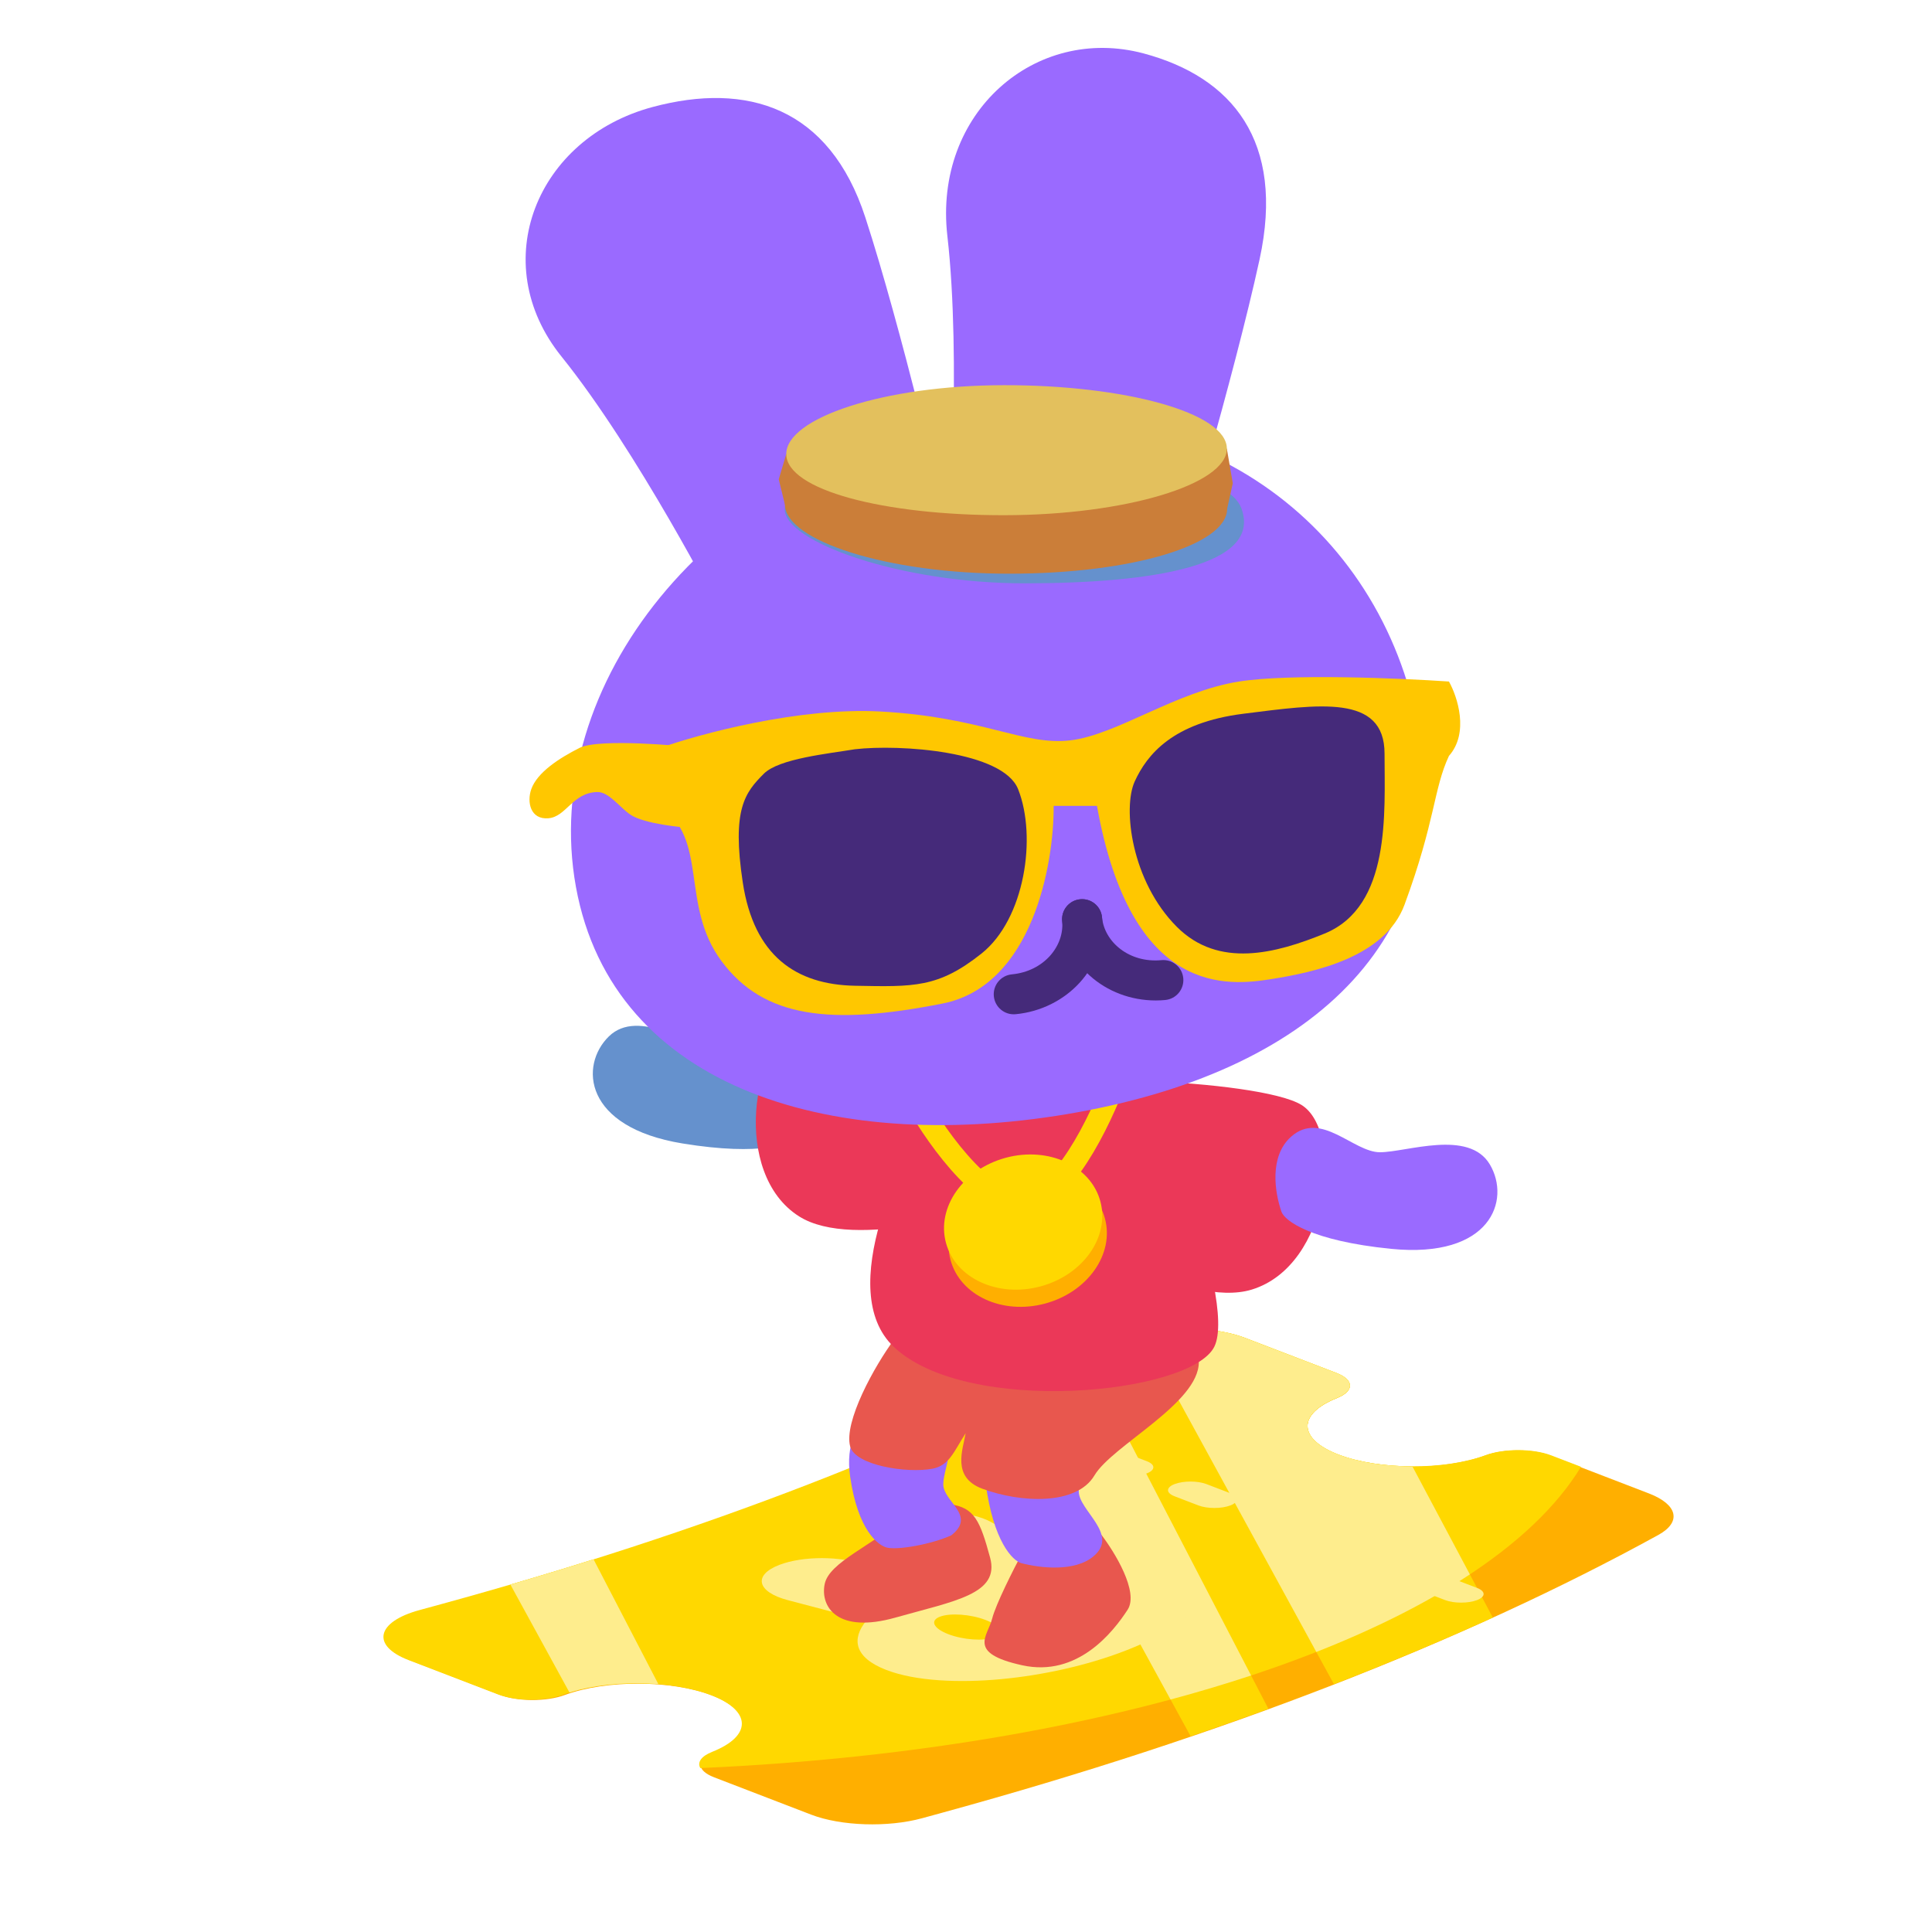 <svg xmlns="http://www.w3.org/2000/svg" width="191" height="191" fill="none" viewBox="0 0 191 191"><path fill="#FFAF00" d="M70.593 175.705C68.82 175.023 68.794 173.92 70.536 173.226C74.465 171.661 74.421 169.166 70.406 167.621C66.39 166.076 59.906 166.06 55.838 167.571C54.034 168.241 51.167 168.232 49.395 167.549L40.564 164.152C36.875 162.733 37.384 160.379 41.631 159.214L43.765 158.628C69.69 151.515 92.269 142.752 110.528 132.715C113.467 131.1 119.485 130.897 123.109 132.291L132.097 135.749C133.867 136.43 133.895 137.531 132.159 138.225C128.246 139.79 128.294 142.281 132.305 143.824C136.315 145.367 142.789 145.385 146.857 143.88C148.662 143.212 151.524 143.222 153.294 143.904L163.011 147.642C165.87 148.742 166.264 150.472 163.945 151.747C144.626 162.366 120.737 171.638 93.307 179.164L91.175 179.749C87.782 180.68 83.139 180.531 80.193 179.398L70.593 175.705Z"/><path fill="#FFD800" fill-rule="evenodd" d="M69.236 174.794C68.913 174.234 69.306 173.625 70.42 173.183C74.356 171.619 74.313 169.126 70.289 167.582C66.265 166.038 59.767 166.021 55.691 167.532C53.883 168.201 51.01 168.192 49.234 167.51L40.385 164.115C36.688 162.697 37.198 160.344 41.454 159.179L43.593 158.594C69.572 151.485 92.198 142.727 110.496 132.696C113.441 131.082 119.471 130.879 123.103 132.273L132.109 135.728C133.883 136.409 133.911 137.509 132.172 138.203C128.25 139.767 128.299 142.256 132.318 143.798C136.336 145.34 142.823 145.359 146.901 143.854C148.709 143.187 151.577 143.198 153.351 143.878L156.299 145.009C146.719 160.812 112.027 172.916 69.236 174.794Z" clip-rule="evenodd"/><path fill="#FFD800" fill-rule="evenodd" d="M139.632 144.969L147.581 159.912C142.57 162.187 137.331 164.385 131.875 166.501L112.908 131.819C116.05 131.072 120.294 131.195 123.103 132.273L132.109 135.728C133.884 136.409 133.911 137.509 132.172 138.203C128.25 139.767 128.299 142.256 132.318 143.798C134.339 144.574 136.984 144.964 139.632 144.969ZM99.474 138.335C102.205 137.03 104.858 135.699 107.43 134.344L125.397 168.938C122.875 169.858 120.311 170.761 117.706 171.646L99.474 138.335ZM50.459 156.654C53.242 155.843 55.983 155.012 58.682 154.162L65.089 166.498C62.063 166.253 58.808 166.528 56.298 167.323L50.459 156.654Z" clip-rule="evenodd"/><path fill="#FEED8D" fill-rule="evenodd" d="M145.313 155.647L139.632 144.969C137.595 144.965 135.561 144.733 133.81 144.274C133.285 144.136 132.784 143.978 132.318 143.798C128.299 142.256 128.25 139.767 132.172 138.203C133.911 137.509 133.884 136.409 132.109 135.728L123.103 132.273H123.103C121.476 131.648 119.367 131.344 117.27 131.344C115.747 131.344 114.23 131.505 112.908 131.819L130.133 163.316C135.977 161.018 141.086 158.443 145.313 155.647ZM123.685 165.641L107.43 134.344C104.858 135.699 102.205 137.03 99.474 138.335L115.721 168.019C118.479 167.277 121.137 166.483 123.685 165.641ZM65.089 166.498L58.682 154.162C55.983 155.012 53.242 155.843 50.459 156.654L56.298 167.323C56.612 167.224 56.938 167.133 57.273 167.049C59.618 166.467 62.441 166.283 65.089 166.498Z" clip-rule="evenodd"/><path fill="#FEED8D" fill-rule="evenodd" d="M103.142 140.53L105.109 141.284C105.978 141.618 105.978 142.158 105.109 142.492C104.24 142.825 102.831 142.825 101.962 142.492L99.995 141.737C99.126 141.404 99.126 140.863 99.995 140.53C100.864 140.196 102.273 140.196 103.142 140.53Z" clip-rule="evenodd"/><path fill="#FEED8D" fill-rule="evenodd" d="M111.403 143.699L113.37 144.454C114.239 144.787 114.239 145.328 113.37 145.661C112.501 145.995 111.092 145.995 110.223 145.661L108.256 144.907C107.387 144.573 107.387 144.033 108.256 143.699C109.125 143.366 110.534 143.366 111.403 143.699Z" clip-rule="evenodd"/><path fill="#FEED8D" fill-rule="evenodd" d="M121.63 148.831C120.761 149.164 119.352 149.164 118.483 148.831L116.123 147.925C115.254 147.592 115.254 147.051 116.123 146.718C116.992 146.384 118.401 146.384 119.27 146.718L121.63 147.623C122.499 147.957 122.499 148.497 121.63 148.831Z" clip-rule="evenodd"/><path fill="#FEED8D" fill-rule="evenodd" d="M129.891 152C129.022 152.334 127.613 152.334 126.744 152L124.384 151.095C123.515 150.761 123.515 150.221 124.384 149.887C125.253 149.554 126.662 149.554 127.531 149.887L129.891 150.793C130.76 151.126 130.76 151.667 129.891 152Z" clip-rule="evenodd"/><path fill="#FEED8D" fill-rule="evenodd" d="M135.792 153.057L137.759 153.812C138.628 154.145 138.628 154.686 137.759 155.019C136.89 155.352 135.481 155.352 134.612 155.019L132.645 154.264C131.776 153.931 131.776 153.39 132.645 153.057C133.514 152.724 134.923 152.724 135.792 153.057Z" clip-rule="evenodd"/><path fill="#FEED8D" fill-rule="evenodd" d="M144.052 156.226L146.019 156.981C146.888 157.315 146.888 157.855 146.019 158.189C145.15 158.522 143.741 158.522 142.872 158.189L140.905 157.434C140.036 157.101 140.036 156.56 140.905 156.226C141.774 155.893 143.183 155.893 144.052 156.226Z" clip-rule="evenodd"/><path fill="#FEED8D" fill-rule="evenodd" d="M88.906 153.377C86.588 152.487 86.588 151.045 88.906 150.156C91.532 149.148 95.899 149.303 97.999 150.479L103.287 153.439C107.902 152.871 112.8 152.947 116.045 154.192C118.963 155.311 119.405 156.961 118.416 158.533C117.416 160.123 114.887 161.797 111.168 163.224C107.45 164.651 103.085 165.622 98.941 166.005C94.844 166.385 90.545 166.215 87.627 165.095C84.401 163.857 84.188 161.992 85.639 160.232L77.89 158.194C74.826 157.389 74.422 155.713 77.049 154.705C79.367 153.816 83.125 153.816 85.443 154.705L90.812 156.765C91.344 156.526 91.908 156.292 92.504 156.063C93.08 155.842 93.669 155.633 94.27 155.435L88.906 153.377Z" clip-rule="evenodd"/><path fill="#FFD800" d="M97.425 160.149C98.9 160.715 99.273 161.489 98.26 161.877C97.246 162.266 95.229 162.123 93.755 161.557C92.281 160.992 91.907 160.218 92.921 159.829C93.934 159.44 95.951 159.583 97.425 160.149Z"/><path fill="#FFD800" d="M107.102 156.436C108.576 157.002 108.95 157.776 107.936 158.165C106.923 158.553 104.906 158.41 103.432 157.844C101.957 157.279 101.584 156.505 102.597 156.116C103.611 155.727 105.628 155.87 107.102 156.436Z"/><path fill="#E8574E" d="M111.477 159.142C112.619 157.386 110.197 153.434 108.843 151.678L101.05 153.544C100.208 155.117 98.437 158.615 98.086 160.02C97.647 161.776 95.561 163.423 101.05 164.63C106.538 165.838 110.05 161.337 111.477 159.142Z"/><path fill="#E8574E" d="M81.526 156.617C81.965 154.422 86.136 152.885 89.868 149.702C90.417 149.263 91.998 148.451 93.93 148.714C96.345 149.043 96.894 150.361 97.881 153.983C98.869 157.605 94.369 158.264 88.551 159.91C82.734 161.557 81.087 158.813 81.526 156.617Z"/><path fill="#9A6AFF" d="M93.254 146.73C93.254 148.496 96.579 149.801 94.04 151.788C92.09 152.666 88.771 153.266 87.673 152.995C86.812 152.782 84.81 151.292 84.048 145.994C83.096 139.372 88.704 138.048 92.09 139.446C95.476 140.844 93.254 144.964 93.254 146.73Z"/><path fill="#9A6AFF" d="M106.645 147.427C106.645 149.351 110.666 151.676 108.127 153.84C106.265 155.427 102.839 155.026 100.976 154.536C100.115 154.304 98.202 152.397 97.44 146.626C96.487 139.411 102.096 137.968 105.482 139.491C108.868 141.014 106.645 145.503 106.645 147.427Z"/><path fill="#E8574E" d="M84.051 143.006C83.392 140.591 86.429 135.066 88.441 132.359C98.284 131.81 118.518 128.188 118.518 134.664C118.518 138.739 109.956 142.896 108.2 145.86C106.443 148.824 100.955 148.604 97.113 147.177C94.04 146.036 95.21 143.262 95.466 141.689C94.275 143.543 93.846 144.887 92.174 145.201C89.687 145.669 84.564 144.888 84.051 143.006Z"/><path fill="#eb3858" d="M88.332 133.127C82.536 127.595 89.063 114.064 93.052 107.99C96.967 107.149 105.675 105.466 109.187 105.466C113.578 105.466 122.36 128.407 120.054 133.127C117.749 137.847 95.576 140.042 88.332 133.127Z"/><path fill="#eb3858" d="M123.747 127.491C117.509 129.397 105.447 122.136 100.195 118.267C99.987 115.794 99.705 110.343 100.247 108.32C100.924 105.792 124.439 106.672 128.643 109.221C132.846 111.77 131.545 125.109 123.747 127.491Z"/><path fill="#9A6AFF" d="M136.421 113.912C133.787 113.912 130.603 109.741 127.64 112.376C125.467 114.307 126.017 117.861 126.687 119.793C127.004 120.687 129.615 122.672 137.519 123.462C147.398 124.45 149.374 118.632 147.288 115.12C145.202 111.607 139.055 113.912 136.421 113.912Z"/><path fill="#6591cd" d="M71.006 104.103C73.551 104.785 77.705 101.58 79.886 104.892C81.485 107.32 80.034 110.611 78.886 112.304C78.348 113.085 75.313 114.326 67.474 113.044C57.676 111.441 57.273 105.31 60.197 102.457C63.121 99.604 68.462 103.422 71.006 104.103Z"/><path fill="#eb3858" d="M79 120.253C84.379 123.656 97.534 119.823 103.44 117.482C104.258 115.183 105.894 110.07 105.894 108.007C105.894 105.429 83.589 100.273 79 101.627C74.411 102.98 72.276 115.999 79 120.253Z"/><path stroke="#FFD800" stroke-width="2.195" d="M90.62 108.931C92.742 112.7 97.952 119.952 101.816 118.81C105.68 117.669 109.28 109.7 110.597 105.858"/><ellipse cx="101.604" cy="122.513" fill="#FFAF00" rx="7.903" ry="6.586" transform="rotate(-15 101.604 122.513)"/><ellipse cx="101.15" cy="120.816" fill="#FFD800" rx="7.903" ry="6.586" transform="rotate(-15 101.15 120.816)"/><path fill="#9A6AFF" d="M55.511 35.25C48.011 25.932 53.063 13.647 64.515 10.579C73.846 8.079 81.992 10.582 85.546 21.489C89.1 32.396 93.403 50.813 93.403 50.813C95.008 56.804 90.995 63.085 84.438 64.842C79.279 66.224 73.895 64.404 71.116 60.337C71.116 60.337 63.012 44.568 55.511 35.25Z"/><path fill="#9A6AFF" d="M93.659 23.337C92.259 11.128 102.382 2.421 113.073 5.285C121.784 7.619 127.071 13.931 124.524 25.639C121.977 37.346 116.315 56.273 116.315 56.273C114.638 62.532 108.317 66.276 102.196 64.636C97.379 63.346 93.966 59.022 93.751 53.939C93.751 53.939 95.059 35.546 93.659 23.337Z"/><path fill="#9A6AFF" d="M140.235 72.049C143.887 92.143 130.533 105.597 106.611 109.946C82.689 114.294 60.591 107.777 56.938 87.683C53.285 67.589 70.374 46.546 94.296 42.197C118.217 37.849 136.582 51.956 140.235 72.049Z"/><path fill="#452A7A" fill-rule="evenodd" d="M106.79 88.902C107.878 88.799 108.844 89.597 108.947 90.685C109.419 95.658 105.399 99.792 100.407 100.266C99.32 100.369 98.354 99.571 98.251 98.483C98.147 97.395 98.946 96.43 100.034 96.326C103.211 96.025 105.24 93.511 105.007 91.059C104.904 89.971 105.702 89.005 106.79 88.902Z" clip-rule="evenodd"/><path fill="#452A7A" fill-rule="evenodd" d="M106.79 88.902C107.878 88.798 108.844 89.597 108.947 90.684C109.18 93.137 111.646 95.224 114.823 94.922C115.911 94.819 116.877 95.617 116.98 96.705C117.083 97.793 116.285 98.759 115.197 98.862C110.206 99.336 105.479 96.032 105.007 91.058C104.904 89.971 105.702 89.005 106.79 88.902Z" clip-rule="evenodd"/><path fill="#452A7A" d="M93.969 83.327C96.069 88.573 94.525 91.499 91.639 92.654C88.753 93.809 85.617 92.756 83.517 87.51C81.418 82.264 82.961 79.338 85.847 78.183C88.734 77.028 91.87 78.081 93.969 83.327Z"/><path fill="#452A7A" d="M124.368 78.058C125.595 83.573 123.6 86.213 120.566 86.888C117.531 87.563 114.606 86.019 113.378 80.503C112.151 74.987 114.146 72.348 117.18 71.672C120.215 70.997 123.14 72.542 124.368 78.058Z"/><path fill="#6591cd" d="M122.724 50.253C124.827 55.946 113.882 57.655 101.392 57.67C88.903 57.685 77.584 53.526 77.58 50.364C77.577 47.203 87.883 45.026 100.373 45.011C112.863 44.996 121.556 47.091 122.724 50.253Z"/><path fill="#CB7E39" d="M121.317 50.298C121.321 53.848 112.019 56.702 99.838 56.717C87.657 56.731 77.599 53.419 77.595 49.869C77.591 46.319 87.642 43.875 99.823 43.861C112.004 43.846 121.313 46.748 121.317 50.298Z"/><path fill="#CB7E39" d="M121.287 44.352L77.731 44.885L76.987 47.386L77.594 49.869L121.316 50.298L121.876 47.779L121.287 44.352Z"/><path fill="#E3C05D" d="M121.288 44.351C121.292 47.901 111.225 50.92 99.281 50.934C87.336 50.949 77.735 48.435 77.731 44.885C77.727 41.335 87.321 38.093 99.265 38.079C111.21 38.065 121.283 40.801 121.288 44.351Z"/><path fill="#FFC700" d="M87.043 70.34C78.964 69.901 69.114 72.572 65.199 73.963C64.321 75.719 64.833 78.5 65.199 79.67C70.139 82.963 67.175 89.44 71.346 95.038C75.517 100.636 82.103 101.404 93.19 99.209C102.059 97.453 104.203 85.451 104.167 79.67H108.448C111.85 98.66 121.51 97.453 125.681 96.794C129.852 96.136 136.929 94.661 138.853 89.44C141.927 81.097 141.707 78.024 143.244 74.731C145.264 72.448 144.085 68.877 143.244 67.376C138.414 67.047 127.503 66.586 122.498 67.376C116.241 68.364 110.423 72.645 105.813 73.194C101.203 73.743 97.142 70.889 87.043 70.34Z"/><path fill="#FFC700" d="M57.276 73.945C59.257 72.942 67.789 73.808 67.789 73.808L67.77 81.807C67.77 81.807 63.732 81.498 62.314 80.533C61.244 79.805 60.188 78.266 59.033 78.301C56.579 78.376 55.995 80.747 54.214 80.895C52.432 81.042 52.073 79.285 52.522 78.02C53.113 76.352 55.295 74.948 57.276 73.945Z"/><path fill="#452A7A" d="M136.878 74.511C136.878 68.584 130.356 69.632 122.937 70.56C115.912 71.438 113.387 74.621 112.18 77.255C110.972 79.89 111.85 87.135 116.351 91.635C120.476 95.76 126.12 94.269 130.95 92.294C137.53 89.602 136.878 80.369 136.878 74.511Z"/><path fill="#452A7A" d="M100.654 78.024C99.161 74.248 88.946 73.56 84.519 74.072C81.884 74.511 77.01 74.994 75.517 76.487C73.651 78.353 72.334 80 73.432 87.244C74.533 94.509 78.701 97.343 84.519 97.453C90.336 97.562 92.751 97.675 97.032 94.269C101.313 90.864 102.52 82.744 100.654 78.024Z"/></svg>